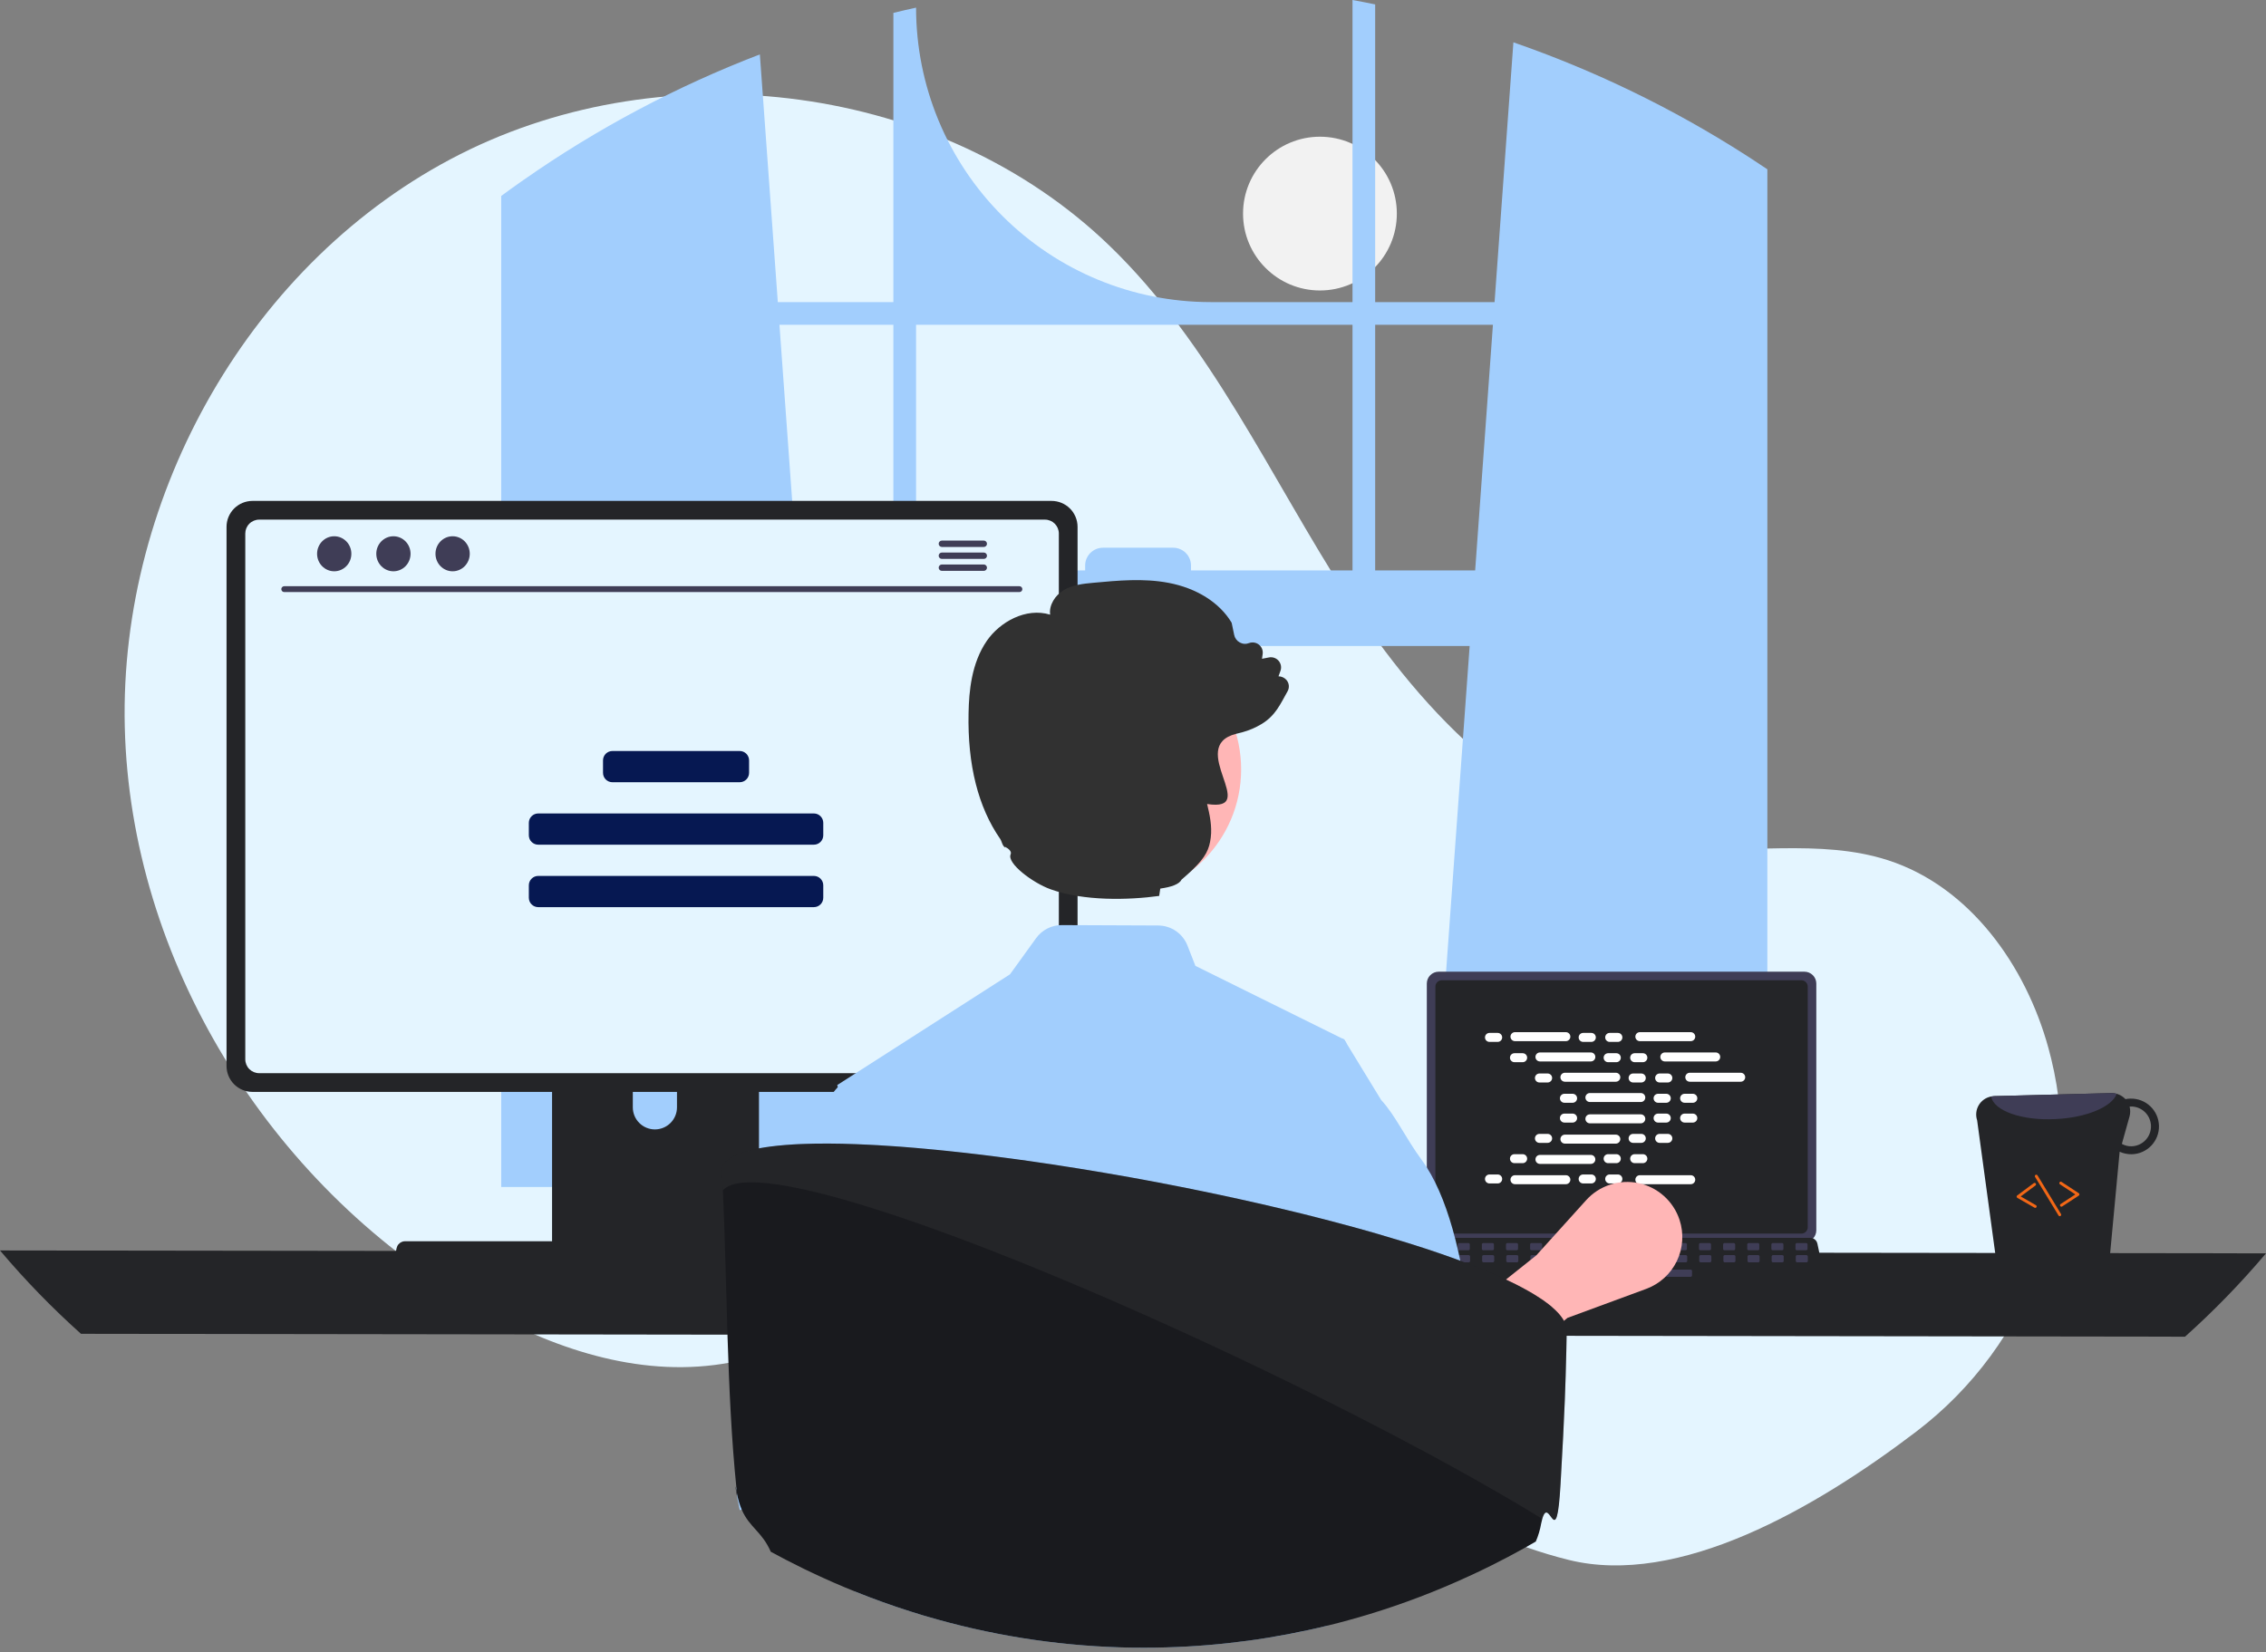 <svg xmlns="http://www.w3.org/2000/svg" width="314" height="229" fill="none" viewBox="0 0 314 229"><rect x="0" y="0" width="314" height="229" fill="#808080" stroke="none"/><g clip-path="url(#clip0_3975_5)"><path fill="#F2F2F2" d="M182.904 40.26C188.789 40.26 193.56 35.489 193.56 29.604C193.56 23.719 188.789 18.948 182.904 18.948C177.019 18.948 172.249 23.719 172.249 29.604C172.249 35.489 177.019 40.26 182.904 40.26Z"/><path fill="#E4F5FF" d="M265.563 198.401C281.402 186.337 288.967 166.065 284.231 146.728C284.113 146.247 283.989 145.768 283.858 145.289C280.718 133.811 272.951 122.901 261.63 119.233C252.124 116.154 241.748 118.522 231.831 117.297C212.364 114.893 197.271 99.142 186.651 82.65C176.032 66.158 167.87 47.697 153.759 34.073C130.499 11.615 92.556 6.779 63.717 21.398C34.878 36.017 16.508 68.449 17.291 100.772C18.075 133.095 37.263 163.998 65.13 180.394C75.367 186.417 87.208 190.684 98.991 189.191C109.215 187.896 118.505 182.402 128.682 180.771C144.681 178.207 160.578 185.441 174.417 193.87C188.255 202.3 201.622 212.291 217.347 216.199C232.616 219.994 251.533 209.087 265.563 198.401Z"/><path fill="#A2CEFD" d="M242.807 22.077C242.46 21.845 242.109 21.626 241.762 21.402C231.726 14.984 220.968 9.769 209.712 5.866L207.102 41.871H190.557V0.611C189.515 0.395 188.465 0.192 187.416 0V41.871H167.753C156.929 41.871 146.548 37.571 138.894 29.917C131.24 22.263 126.94 11.882 126.94 1.058C125.887 1.285 124.841 1.528 123.795 1.788V41.871H107.781L105.294 7.539C93.727 11.975 82.745 17.809 72.594 24.91C72.418 25.03 72.243 25.154 72.071 25.273C71.189 25.892 70.319 26.523 69.453 27.161V164.519H116.652L115.818 152.965L111.229 89.532H203.65L199.061 152.965L198.227 164.519H244.903V23.466C244.208 22.995 243.51 22.532 242.807 22.077ZM123.795 79.057H110.47L108.008 45.016H123.795V79.057ZM187.416 79.057H165.036V78.382C165.036 78.058 164.972 77.737 164.848 77.438C164.724 77.138 164.541 76.866 164.312 76.637C164.083 76.408 163.81 76.226 163.511 76.103C163.211 75.979 162.89 75.915 162.566 75.916H152.836C152.512 75.916 152.191 75.98 151.892 76.103C151.593 76.227 151.321 76.409 151.092 76.638C150.863 76.867 150.681 77.139 150.557 77.438C150.433 77.738 150.37 78.058 150.37 78.382V79.057H126.94V45.016H187.416V79.057ZM190.557 79.057V45.016H206.875L204.413 79.057H190.557Z"/><path fill="#242528" d="M0 173.314C3.467 177.422 7.217 181.283 11.222 184.868L302.778 185.267C306.783 181.682 310.533 177.821 314 173.714L0 173.314Z"/><path fill="#3F3D56" d="M197.714 136.32V170.523C197.714 170.959 197.887 171.377 198.195 171.685C198.504 171.993 198.922 172.166 199.357 172.167H250.042C250.478 172.166 250.895 171.993 251.204 171.685C251.512 171.377 251.685 170.959 251.686 170.523V136.32C251.685 135.885 251.511 135.468 251.203 135.16C250.895 134.852 250.477 134.679 250.042 134.678H199.357C198.922 134.679 198.504 134.852 198.196 135.16C197.888 135.468 197.715 135.885 197.714 136.32Z"/><path fill="#242528" d="M198.903 136.746V170.101C198.903 170.334 198.996 170.557 199.16 170.722C199.325 170.886 199.548 170.979 199.781 170.979H249.62C249.853 170.979 250.076 170.886 250.241 170.722C250.405 170.557 250.498 170.334 250.498 170.101V136.746C250.498 136.513 250.406 136.289 250.241 136.124C250.076 135.959 249.853 135.866 249.62 135.866H199.781C199.548 135.866 199.325 135.959 199.16 136.124C198.995 136.289 198.903 136.513 198.903 136.746Z"/><path fill="#242528" d="M196.654 177.193C196.746 177.31 196.864 177.403 196.999 177.468C197.133 177.532 197.28 177.565 197.429 177.564H251.7C251.848 177.564 251.995 177.531 252.129 177.467C252.263 177.403 252.381 177.31 252.474 177.195C252.568 177.079 252.635 176.945 252.669 176.801C252.704 176.656 252.707 176.506 252.676 176.361L251.834 172.359C251.799 172.196 251.724 172.044 251.615 171.917C251.506 171.791 251.368 171.693 251.212 171.634C251.099 171.589 250.979 171.567 250.858 171.567H198.268C198.147 171.567 198.027 171.589 197.914 171.634C197.758 171.693 197.619 171.791 197.511 171.917C197.402 172.044 197.327 172.196 197.292 172.359L196.45 176.361C196.42 176.506 196.422 176.656 196.458 176.8C196.493 176.944 196.56 177.078 196.654 177.193Z"/><path fill="#3F3D56" d="M248.995 173.29H250.277C250.385 173.29 250.472 173.203 250.472 173.096V172.482C250.472 172.375 250.385 172.288 250.277 172.288H248.995C248.888 172.288 248.801 172.375 248.801 172.482V173.096C248.801 173.203 248.888 173.29 248.995 173.29Z"/><path fill="#3F3D56" d="M245.653 173.29H246.935C247.042 173.29 247.129 173.203 247.129 173.096V172.482C247.129 172.375 247.042 172.288 246.935 172.288H245.653C245.545 172.288 245.458 172.375 245.458 172.482V173.096C245.458 173.203 245.545 173.29 245.653 173.29Z"/><path fill="#3F3D56" d="M242.309 173.29H243.591C243.699 173.29 243.786 173.203 243.786 173.096V172.482C243.786 172.375 243.699 172.288 243.591 172.288H242.309C242.202 172.288 242.115 172.375 242.115 172.482V173.096C242.115 173.203 242.202 173.29 242.309 173.29Z"/><path fill="#3F3D56" d="M238.966 173.29H240.248C240.356 173.29 240.443 173.203 240.443 173.096V172.482C240.443 172.375 240.356 172.288 240.248 172.288H238.966C238.859 172.288 238.772 172.375 238.772 172.482V173.096C238.772 173.203 238.859 173.29 238.966 173.29Z"/><path fill="#3F3D56" d="M235.623 173.29H236.905C237.013 173.29 237.1 173.203 237.1 173.096V172.482C237.1 172.375 237.013 172.288 236.905 172.288H235.623C235.516 172.288 235.429 172.375 235.429 172.482V173.096C235.429 173.203 235.516 173.29 235.623 173.29Z"/><path fill="#3F3D56" d="M232.28 173.29H233.562C233.67 173.29 233.757 173.203 233.757 173.096V172.482C233.757 172.375 233.67 172.288 233.562 172.288H232.28C232.173 172.288 232.086 172.375 232.086 172.482V173.096C232.086 173.203 232.173 173.29 232.28 173.29Z"/><path fill="#3F3D56" d="M228.937 173.29H230.219C230.327 173.29 230.414 173.203 230.414 173.096V172.482C230.414 172.375 230.327 172.288 230.219 172.288H228.937C228.83 172.288 228.743 172.375 228.743 172.482V173.096C228.743 173.203 228.83 173.29 228.937 173.29Z"/><path fill="#3F3D56" d="M225.594 173.29H226.876C226.984 173.29 227.071 173.203 227.071 173.096V172.482C227.071 172.375 226.984 172.288 226.876 172.288H225.594C225.486 172.288 225.399 172.375 225.399 172.482V173.096C225.399 173.203 225.486 173.29 225.594 173.29Z"/><path fill="#3F3D56" d="M222.251 173.29H223.533C223.641 173.29 223.728 173.203 223.728 173.096V172.482C223.728 172.375 223.641 172.288 223.533 172.288H222.251C222.144 172.288 222.056 172.375 222.056 172.482V173.096C222.056 173.203 222.144 173.29 222.251 173.29Z"/><path fill="#3F3D56" d="M218.908 173.29H220.19C220.298 173.29 220.385 173.203 220.385 173.096V172.482C220.385 172.375 220.298 172.288 220.19 172.288H218.908C218.801 172.288 218.713 172.375 218.713 172.482V173.096C218.713 173.203 218.801 173.29 218.908 173.29Z"/><path fill="#3F3D56" d="M215.565 173.29H216.847C216.955 173.29 217.042 173.203 217.042 173.096V172.482C217.042 172.375 216.955 172.288 216.847 172.288H215.565C215.457 172.288 215.37 172.375 215.37 172.482V173.096C215.37 173.203 215.457 173.29 215.565 173.29Z"/><path fill="#3F3D56" d="M212.222 173.29H213.504C213.611 173.29 213.699 173.203 213.699 173.096V172.482C213.699 172.375 213.611 172.288 213.504 172.288H212.222C212.114 172.288 212.027 172.375 212.027 172.482V173.096C212.027 173.203 212.114 173.29 212.222 173.29Z"/><path fill="#3F3D56" d="M208.879 173.29H210.161C210.268 173.29 210.356 173.203 210.356 173.096V172.482C210.356 172.375 210.268 172.288 210.161 172.288H208.879C208.771 172.288 208.684 172.375 208.684 172.482V173.096C208.684 173.203 208.771 173.29 208.879 173.29Z"/><path fill="#3F3D56" d="M205.536 173.29H206.818C206.925 173.29 207.013 173.203 207.013 173.096V172.482C207.013 172.375 206.925 172.288 206.818 172.288H205.536C205.428 172.288 205.341 172.375 205.341 172.482V173.096C205.341 173.203 205.428 173.29 205.536 173.29Z"/><path fill="#3F3D56" d="M202.193 173.29H203.475C203.582 173.29 203.669 173.203 203.669 173.096V172.482C203.669 172.375 203.582 172.288 203.475 172.288H202.193C202.085 172.288 201.998 172.375 201.998 172.482V173.096C201.998 173.203 202.085 173.29 202.193 173.29Z"/><path fill="#3F3D56" d="M198.85 173.29H200.132C200.239 173.29 200.326 173.203 200.326 173.096V172.482C200.326 172.375 200.239 172.288 200.132 172.288H198.85C198.742 172.288 198.655 172.375 198.655 172.482V173.096C198.655 173.203 198.742 173.29 198.85 173.29Z"/><path fill="#3F3D56" d="M249.035 174.962H250.317C250.424 174.962 250.512 174.875 250.512 174.767V174.154C250.512 174.046 250.424 173.959 250.317 173.959H249.035C248.927 173.959 248.84 174.046 248.84 174.154V174.767C248.84 174.875 248.927 174.962 249.035 174.962Z"/><path fill="#3F3D56" d="M245.692 174.962H246.974C247.081 174.962 247.169 174.875 247.169 174.767V174.154C247.169 174.046 247.081 173.959 246.974 173.959H245.692C245.584 173.959 245.497 174.046 245.497 174.154V174.767C245.497 174.875 245.584 174.962 245.692 174.962Z"/><path fill="#3F3D56" d="M242.349 174.962H243.631C243.738 174.962 243.825 174.875 243.825 174.767V174.154C243.825 174.046 243.738 173.959 243.631 173.959H242.349C242.241 173.959 242.154 174.046 242.154 174.154V174.767C242.154 174.875 242.241 174.962 242.349 174.962Z"/><path fill="#3F3D56" d="M239.006 174.962H240.288C240.395 174.962 240.482 174.875 240.482 174.767V174.154C240.482 174.046 240.395 173.959 240.288 173.959H239.006C238.898 173.959 238.811 174.046 238.811 174.154V174.767C238.811 174.875 238.898 174.962 239.006 174.962Z"/><path fill="#3F3D56" d="M235.663 174.962H236.945C237.052 174.962 237.14 174.875 237.14 174.767V174.154C237.14 174.046 237.052 173.959 236.945 173.959H235.663C235.555 173.959 235.468 174.046 235.468 174.154V174.767C235.468 174.875 235.555 174.962 235.663 174.962Z"/><path fill="#3F3D56" d="M232.32 174.962H233.602C233.709 174.962 233.797 174.875 233.797 174.767V174.154C233.797 174.046 233.709 173.959 233.602 173.959H232.32C232.212 173.959 232.125 174.046 232.125 174.154V174.767C232.125 174.875 232.212 174.962 232.32 174.962Z"/><path fill="#3F3D56" d="M228.977 174.962H230.259C230.366 174.962 230.453 174.875 230.453 174.767V174.154C230.453 174.046 230.366 173.959 230.259 173.959H228.977C228.869 173.959 228.782 174.046 228.782 174.154V174.767C228.782 174.875 228.869 174.962 228.977 174.962Z"/><path fill="#3F3D56" d="M225.634 174.962H226.916C227.023 174.962 227.11 174.875 227.11 174.767V174.154C227.11 174.046 227.023 173.959 226.916 173.959H225.634C225.526 173.959 225.439 174.046 225.439 174.154V174.767C225.439 174.875 225.526 174.962 225.634 174.962Z"/><path fill="#3F3D56" d="M222.291 174.962H223.573C223.68 174.962 223.767 174.875 223.767 174.767V174.154C223.767 174.046 223.68 173.959 223.573 173.959H222.291C222.183 173.959 222.096 174.046 222.096 174.154V174.767C222.096 174.875 222.183 174.962 222.291 174.962Z"/><path fill="#3F3D56" d="M218.948 174.962H220.229C220.337 174.962 220.424 174.875 220.424 174.767V174.154C220.424 174.046 220.337 173.959 220.229 173.959H218.948C218.84 173.959 218.753 174.046 218.753 174.154V174.767C218.753 174.875 218.84 174.962 218.948 174.962Z"/><path fill="#3F3D56" d="M215.604 174.962H216.886C216.994 174.962 217.081 174.875 217.081 174.767V174.154C217.081 174.046 216.994 173.959 216.886 173.959H215.604C215.497 173.959 215.41 174.046 215.41 174.154V174.767C215.41 174.875 215.497 174.962 215.604 174.962Z"/><path fill="#3F3D56" d="M212.262 174.962H213.543C213.651 174.962 213.738 174.875 213.738 174.767V174.154C213.738 174.046 213.651 173.959 213.543 173.959H212.262C212.154 173.959 212.067 174.046 212.067 174.154V174.767C212.067 174.875 212.154 174.962 212.262 174.962Z"/><path fill="#3F3D56" d="M208.919 174.962H210.2C210.308 174.962 210.395 174.875 210.395 174.767V174.154C210.395 174.046 210.308 173.959 210.2 173.959H208.919C208.811 173.959 208.724 174.046 208.724 174.154V174.767C208.724 174.875 208.811 174.962 208.919 174.962Z"/><path fill="#3F3D56" d="M205.576 174.962H206.857C206.965 174.962 207.052 174.875 207.052 174.767V174.154C207.052 174.046 206.965 173.959 206.857 173.959H205.576C205.468 173.959 205.381 174.046 205.381 174.154V174.767C205.381 174.875 205.468 174.962 205.576 174.962Z"/><path fill="#3F3D56" d="M202.232 174.962H203.514C203.622 174.962 203.709 174.875 203.709 174.767V174.154C203.709 174.046 203.622 173.959 203.514 173.959H202.232C202.125 173.959 202.037 174.046 202.037 174.154V174.767C202.037 174.875 202.125 174.962 202.232 174.962Z"/><path fill="#3F3D56" d="M198.89 174.962H200.171C200.279 174.962 200.366 174.875 200.366 174.767V174.154C200.366 174.046 200.279 173.959 200.171 173.959H198.89C198.782 173.959 198.695 174.046 198.695 174.154V174.767C198.695 174.875 198.782 174.962 198.89 174.962Z"/><path fill="#3F3D56" d="M221.288 176.968H234.27C234.378 176.968 234.465 176.881 234.465 176.773V176.16C234.465 176.052 234.378 175.965 234.27 175.965H221.288C221.18 175.965 221.093 176.052 221.093 176.16V176.773C221.093 176.881 221.18 176.968 221.288 176.968Z"/><path fill="#fff" d="M207.533 143.163H206.398C206.054 143.163 205.775 143.442 205.775 143.786C205.775 144.13 206.054 144.409 206.398 144.409H207.533C207.877 144.409 208.156 144.13 208.156 143.786C208.156 143.442 207.877 143.163 207.533 143.163Z"/><path fill="#fff" d="M220.512 143.163H219.377C219.033 143.163 218.754 143.442 218.754 143.786C218.754 144.13 219.033 144.409 219.377 144.409H220.512C220.856 144.409 221.135 144.13 221.135 143.786C221.135 143.442 220.856 143.163 220.512 143.163Z"/><path fill="#fff" d="M224.19 143.163H223.055C222.711 143.163 222.432 143.442 222.432 143.786C222.432 144.13 222.711 144.409 223.055 144.409H224.19C224.534 144.409 224.813 144.13 224.813 143.786C224.813 143.442 224.534 143.163 224.19 143.163Z"/><path fill="#fff" d="M216.982 143.059H209.929C209.585 143.059 209.306 143.338 209.306 143.682C209.306 144.026 209.585 144.305 209.929 144.305H216.982C217.326 144.305 217.605 144.026 217.605 143.682C217.605 143.338 217.326 143.059 216.982 143.059Z"/><path fill="#fff" d="M234.287 143.059H227.234C226.89 143.059 226.611 143.338 226.611 143.682C226.611 144.026 226.89 144.305 227.234 144.305H234.287C234.631 144.305 234.91 144.026 234.91 143.682C234.91 143.338 234.631 143.059 234.287 143.059Z"/><path fill="#fff" d="M210.994 145.975H209.859C209.515 145.975 209.236 146.254 209.236 146.598C209.236 146.942 209.515 147.221 209.859 147.221H210.994C211.338 147.221 211.617 146.942 211.617 146.598C211.617 146.254 211.338 145.975 210.994 145.975Z"/><path fill="#fff" d="M223.973 145.975H222.839C222.495 145.975 222.216 146.254 222.216 146.598C222.216 146.942 222.495 147.221 222.839 147.221H223.973C224.317 147.221 224.596 146.942 224.596 146.598C224.596 146.254 224.317 145.975 223.973 145.975Z"/><path fill="#fff" d="M227.651 145.975H226.516C226.172 145.975 225.893 146.254 225.893 146.598C225.893 146.942 226.172 147.221 226.516 147.221H227.651C227.995 147.221 228.274 146.942 228.274 146.598C228.274 146.254 227.995 145.975 227.651 145.975Z"/><path fill="#fff" d="M220.443 145.871H213.39C213.046 145.871 212.767 146.15 212.767 146.494C212.767 146.838 213.046 147.117 213.39 147.117H220.443C220.787 147.117 221.066 146.838 221.066 146.494C221.066 146.15 220.787 145.871 220.443 145.871Z"/><path fill="#fff" d="M237.748 145.871H230.695C230.351 145.871 230.072 146.15 230.072 146.494C230.072 146.838 230.351 147.117 230.695 147.117H237.748C238.093 147.117 238.371 146.838 238.371 146.494C238.371 146.15 238.093 145.871 237.748 145.871Z"/><path fill="#fff" d="M214.455 148.787H213.32C212.976 148.787 212.698 149.066 212.698 149.41C212.698 149.754 212.976 150.033 213.32 150.033H214.455C214.799 150.033 215.078 149.754 215.078 149.41C215.078 149.066 214.799 148.787 214.455 148.787Z"/><path fill="#fff" d="M227.435 148.787H226.3C225.956 148.787 225.677 149.066 225.677 149.41C225.677 149.754 225.956 150.033 226.3 150.033H227.435C227.779 150.033 228.058 149.754 228.058 149.41C228.058 149.066 227.779 148.787 227.435 148.787Z"/><path fill="#fff" d="M231.112 148.787H229.977C229.633 148.787 229.354 149.066 229.354 149.41C229.354 149.754 229.633 150.033 229.977 150.033H231.112C231.456 150.033 231.735 149.754 231.735 149.41C231.735 149.066 231.456 148.787 231.112 148.787Z"/><path fill="#fff" d="M223.904 148.683H216.851C216.507 148.683 216.228 148.962 216.228 149.306C216.228 149.65 216.507 149.929 216.851 149.929H223.904C224.248 149.929 224.527 149.65 224.527 149.306C224.527 148.962 224.248 148.683 223.904 148.683Z"/><path fill="#fff" d="M241.209 148.683H234.156C233.812 148.683 233.533 148.962 233.533 149.306C233.533 149.65 233.812 149.929 234.156 149.929H241.209C241.554 149.929 241.832 149.65 241.832 149.306C241.832 148.962 241.554 148.683 241.209 148.683Z"/><path fill="#fff" d="M217.917 151.599H216.782C216.438 151.599 216.159 151.878 216.159 152.222C216.159 152.566 216.438 152.845 216.782 152.845H217.917C218.261 152.845 218.539 152.566 218.539 152.222C218.539 151.878 218.261 151.599 217.917 151.599Z"/><path fill="#fff" d="M230.896 151.599H229.761C229.417 151.599 229.138 151.878 229.138 152.222C229.138 152.566 229.417 152.845 229.761 152.845H230.896C231.24 152.845 231.519 152.566 231.519 152.222C231.519 151.878 231.24 151.599 230.896 151.599Z"/><path fill="#fff" d="M234.573 151.599H233.438C233.094 151.599 232.815 151.878 232.815 152.222C232.815 152.566 233.094 152.845 233.438 152.845H234.573C234.917 152.845 235.196 152.566 235.196 152.222C235.196 151.878 234.917 151.599 234.573 151.599Z"/><path fill="#fff" d="M227.365 151.495H220.312C219.968 151.495 219.689 151.774 219.689 152.118C219.689 152.463 219.968 152.741 220.312 152.741H227.365C227.709 152.741 227.988 152.463 227.988 152.118C227.988 151.774 227.709 151.495 227.365 151.495Z"/><path fill="#fff" d="M220.512 162.782H219.377C219.033 162.782 218.754 163.061 218.754 163.405C218.754 163.749 219.033 164.028 219.377 164.028H220.512C220.856 164.028 221.135 163.749 221.135 163.405C221.135 163.061 220.856 162.782 220.512 162.782Z"/><path fill="#fff" d="M224.19 162.782H223.055C222.711 162.782 222.432 163.061 222.432 163.405C222.432 163.749 222.711 164.028 223.055 164.028H224.19C224.534 164.028 224.813 163.749 224.813 163.405C224.813 163.061 224.534 162.782 224.19 162.782Z"/><path fill="#fff" d="M234.287 162.885H227.234C226.89 162.885 226.611 163.164 226.611 163.508C226.611 163.853 226.89 164.131 227.234 164.131H234.287C234.631 164.131 234.91 163.853 234.91 163.508C234.91 163.164 234.631 162.885 234.287 162.885Z"/><path fill="#fff" d="M207.533 162.782H206.398C206.054 162.782 205.775 163.061 205.775 163.405C205.775 163.749 206.054 164.028 206.398 164.028H207.533C207.877 164.028 208.156 163.749 208.156 163.405C208.156 163.061 207.877 162.782 207.533 162.782Z"/><path fill="#fff" d="M216.982 162.885H209.929C209.585 162.885 209.306 163.164 209.306 163.508C209.306 163.853 209.585 164.131 209.929 164.131H216.982C217.326 164.131 217.605 163.853 217.605 163.508C217.605 163.164 217.326 162.885 216.982 162.885Z"/><path fill="#fff" d="M210.994 159.969H209.859C209.515 159.969 209.236 160.248 209.236 160.592C209.236 160.937 209.515 161.215 209.859 161.215H210.994C211.338 161.215 211.617 160.937 211.617 160.592C211.617 160.248 211.338 159.969 210.994 159.969Z"/><path fill="#fff" d="M223.973 159.969H222.839C222.495 159.969 222.216 160.248 222.216 160.592C222.216 160.937 222.495 161.215 222.839 161.215H223.973C224.317 161.215 224.596 160.937 224.596 160.592C224.596 160.248 224.317 159.969 223.973 159.969Z"/><path fill="#fff" d="M227.651 159.969H226.516C226.172 159.969 225.893 160.248 225.893 160.592C225.893 160.937 226.172 161.215 226.516 161.215H227.651C227.995 161.215 228.274 160.937 228.274 160.592C228.274 160.248 227.995 159.969 227.651 159.969Z"/><path fill="#fff" d="M220.443 160.073H213.39C213.046 160.073 212.767 160.352 212.767 160.696C212.767 161.04 213.046 161.319 213.39 161.319H220.443C220.787 161.319 221.066 161.04 221.066 160.696C221.066 160.352 220.787 160.073 220.443 160.073Z"/><path fill="#fff" d="M214.455 157.157H213.32C212.976 157.157 212.698 157.436 212.698 157.78C212.698 158.124 212.976 158.403 213.32 158.403H214.455C214.799 158.403 215.078 158.124 215.078 157.78C215.078 157.436 214.799 157.157 214.455 157.157Z"/><path fill="#fff" d="M227.435 157.157H226.3C225.956 157.157 225.677 157.436 225.677 157.78C225.677 158.124 225.956 158.403 226.3 158.403H227.435C227.779 158.403 228.058 158.124 228.058 157.78C228.058 157.436 227.779 157.157 227.435 157.157Z"/><path fill="#fff" d="M231.112 157.157H229.977C229.633 157.157 229.354 157.436 229.354 157.78C229.354 158.124 229.633 158.403 229.977 158.403H231.112C231.456 158.403 231.735 158.124 231.735 157.78C231.735 157.436 231.456 157.157 231.112 157.157Z"/><path fill="#fff" d="M223.904 157.261H216.851C216.507 157.261 216.228 157.54 216.228 157.884C216.228 158.228 216.507 158.507 216.851 158.507H223.904C224.248 158.507 224.527 158.228 224.527 157.884C224.527 157.54 224.248 157.261 223.904 157.261Z"/><path fill="#fff" d="M217.917 154.345H216.782C216.438 154.345 216.159 154.624 216.159 154.968C216.159 155.312 216.438 155.591 216.782 155.591H217.917C218.261 155.591 218.539 155.312 218.539 154.968C218.539 154.624 218.261 154.345 217.917 154.345Z"/><path fill="#fff" d="M230.896 154.345H229.761C229.417 154.345 229.138 154.624 229.138 154.968C229.138 155.312 229.417 155.591 229.761 155.591H230.896C231.24 155.591 231.519 155.312 231.519 154.968C231.519 154.624 231.24 154.345 230.896 154.345Z"/><path fill="#fff" d="M234.573 154.345H233.438C233.094 154.345 232.815 154.624 232.815 154.968C232.815 155.312 233.094 155.591 233.438 155.591H234.573C234.917 155.591 235.196 155.312 235.196 154.968C235.196 154.624 234.917 154.345 234.573 154.345Z"/><path fill="#fff" d="M227.365 154.449H220.312C219.968 154.449 219.689 154.728 219.689 155.072C219.689 155.416 219.968 155.695 220.312 155.695H227.365C227.709 155.695 227.988 155.416 227.988 155.072C227.988 154.728 227.709 154.449 227.365 154.449Z"/><path fill="#FFB6B6" d="M201.5 195.739L196.172 187.318L212.894 173.987L219.797 166.341C220.693 165.347 221.835 164.607 223.108 164.193C224.38 163.779 225.739 163.706 227.049 163.982C228.358 164.258 229.573 164.872 230.57 165.764C231.568 166.657 232.314 167.795 232.734 169.066C233.356 170.949 233.222 173 232.361 174.786C231.499 176.572 229.977 177.954 228.116 178.64L217.202 182.661L201.5 195.739Z"/><path fill="#242528" d="M76.499 134.68V175.609H105.172V134.68C105.173 134.386 105.079 134.099 104.904 133.862C104.73 133.625 104.484 133.45 104.202 133.363C104.07 133.319 103.931 133.298 103.791 133.299H77.883C77.702 133.299 77.522 133.334 77.354 133.404C77.186 133.473 77.033 133.574 76.905 133.703C76.776 133.831 76.674 133.983 76.604 134.151C76.535 134.319 76.499 134.498 76.499 134.68ZM87.689 148.743C87.696 147.937 88.022 147.165 88.595 146.597C89.168 146.029 89.943 145.711 90.749 145.711C91.556 145.711 92.331 146.029 92.904 146.597C93.477 147.165 93.803 147.937 93.81 148.743V153.492C93.806 154.302 93.482 155.076 92.908 155.647C92.335 156.217 91.559 156.538 90.749 156.538C89.94 156.538 89.164 156.217 88.591 155.647C88.017 155.076 87.693 154.302 87.689 153.492V148.743Z"/><path fill="#3F3D56" d="M76.411 174.3V178.247C76.412 178.451 76.493 178.647 76.637 178.792C76.781 178.937 76.977 179.02 77.181 179.021H104.49C104.694 179.02 104.89 178.938 105.035 178.793C105.179 178.648 105.26 178.452 105.26 178.247V174.3H76.411Z"/><path fill="#242528" d="M31.391 73.015V147.746C31.392 148.698 31.77 149.611 32.444 150.285C33.117 150.958 34.03 151.337 34.983 151.337H145.726C146.678 151.337 147.591 150.958 148.265 150.285C148.938 149.611 149.317 148.698 149.318 147.746V73.015C149.315 72.064 148.936 71.152 148.263 70.479C147.59 69.807 146.678 69.429 145.726 69.427H34.983C34.031 69.429 33.119 69.807 32.446 70.479C31.773 71.152 31.393 72.064 31.391 73.015Z"/><path fill="#E4F5FF" d="M33.989 73.945V146.824C33.99 147.333 34.192 147.82 34.552 148.18C34.912 148.54 35.4 148.743 35.909 148.743H144.804C145.313 148.743 145.801 148.54 146.16 148.18C146.52 147.82 146.723 147.333 146.724 146.824V73.945C146.724 73.436 146.521 72.947 146.162 72.586C145.802 72.226 145.314 72.022 144.804 72.021H35.909C35.399 72.022 34.911 72.226 34.551 72.586C34.191 72.947 33.989 73.436 33.989 73.945Z"/><path fill="#242528" d="M54.199 178.754C54.309 178.893 54.45 179.005 54.611 179.082C54.771 179.158 54.947 179.198 55.124 179.197H119.91C120.087 179.197 120.262 179.157 120.422 179.081C120.582 179.004 120.723 178.893 120.834 178.756C120.946 178.618 121.026 178.457 121.067 178.285C121.109 178.113 121.112 177.934 121.075 177.76L120.07 172.983C120.028 172.788 119.938 172.607 119.809 172.456C119.679 172.305 119.514 172.188 119.327 172.117C119.193 172.064 119.049 172.037 118.904 172.037H56.126C55.981 172.037 55.838 172.064 55.703 172.117C55.517 172.188 55.351 172.305 55.222 172.456C55.092 172.607 55.002 172.788 54.961 172.983L53.955 177.76C53.919 177.934 53.922 178.113 53.965 178.284C54.007 178.456 54.087 178.617 54.199 178.754Z"/><path fill="#3F3D56" d="M141.27 82.061H39.377C39.271 82.058 39.171 82.015 39.096 81.939C39.022 81.863 38.981 81.761 38.981 81.656C38.981 81.55 39.022 81.448 39.096 81.372C39.171 81.296 39.271 81.253 39.377 81.25H141.27C141.376 81.253 141.477 81.296 141.551 81.372C141.625 81.448 141.667 81.55 141.667 81.656C141.667 81.761 141.625 81.863 141.551 81.939C141.477 82.015 141.376 82.058 141.27 82.061Z"/><path fill="#3F3D56" d="M46.313 79.181C47.625 79.181 48.688 78.095 48.688 76.754C48.688 75.413 47.625 74.326 46.313 74.326C45.002 74.326 43.938 75.413 43.938 76.754C43.938 78.095 45.002 79.181 46.313 79.181Z"/><path fill="#3F3D56" d="M54.517 79.181C55.828 79.181 56.891 78.095 56.891 76.754C56.891 75.413 55.828 74.326 54.517 74.326C53.205 74.326 52.142 75.413 52.142 76.754C52.142 78.095 53.205 79.181 54.517 79.181Z"/><path fill="#3F3D56" d="M62.72 79.181C64.031 79.181 65.094 78.095 65.094 76.754C65.094 75.413 64.031 74.326 62.72 74.326C61.408 74.326 60.345 75.413 60.345 76.754C60.345 78.095 61.408 79.181 62.72 79.181Z"/><path fill="#3F3D56" d="M136.331 74.927H130.504C130.389 74.929 130.279 74.977 130.199 75.059C130.118 75.142 130.073 75.252 130.073 75.368C130.073 75.483 130.118 75.594 130.199 75.676C130.279 75.758 130.389 75.806 130.504 75.809H136.331C136.446 75.807 136.557 75.76 136.638 75.677C136.72 75.595 136.765 75.484 136.765 75.368C136.765 75.252 136.72 75.141 136.638 75.058C136.557 74.975 136.446 74.928 136.331 74.927Z"/><path fill="#3F3D56" d="M136.331 76.583H130.504C130.389 76.585 130.279 76.633 130.199 76.715C130.118 76.798 130.073 76.909 130.073 77.024C130.073 77.139 130.118 77.25 130.199 77.332C130.279 77.415 130.389 77.462 130.504 77.465H136.331C136.447 77.463 136.557 77.416 136.639 77.334C136.721 77.251 136.766 77.14 136.766 77.024C136.766 76.908 136.721 76.796 136.639 76.714C136.557 76.631 136.447 76.584 136.331 76.583Z"/><path fill="#3F3D56" d="M136.331 78.239H130.504C130.389 78.242 130.279 78.289 130.199 78.372C130.118 78.454 130.073 78.565 130.073 78.68C130.073 78.795 130.118 78.906 130.199 78.988C130.279 79.071 130.389 79.118 130.504 79.121H136.331C136.446 79.119 136.557 79.072 136.638 78.99C136.72 78.907 136.765 78.796 136.765 78.68C136.765 78.564 136.72 78.453 136.638 78.37C136.557 78.288 136.446 78.241 136.331 78.239Z"/><path fill="#242528" d="M276.797 176.032C276.972 176.544 277.306 176.987 277.749 177.298C278.193 177.608 278.723 177.77 279.264 177.761L289.836 177.489C290.381 177.478 290.909 177.291 291.339 176.956C291.769 176.621 292.079 176.156 292.223 175.63L293.719 159.632C294.25 159.873 294.828 159.992 295.41 159.98C295.917 159.967 296.415 159.855 296.878 159.649C297.341 159.444 297.759 159.149 298.108 158.783C298.456 158.416 298.73 157.984 298.912 157.511C299.094 157.039 299.181 156.535 299.168 156.029C299.155 155.523 299.043 155.024 298.838 154.561C298.632 154.098 298.338 153.681 297.971 153.332C297.604 152.983 297.172 152.709 296.699 152.527C296.227 152.346 295.723 152.258 295.217 152.271C294.984 152.27 294.752 152.295 294.524 152.343C294.276 152.075 293.975 151.862 293.64 151.718C293.305 151.573 292.944 151.5 292.579 151.504L276.316 151.924C276.182 151.929 276.047 151.946 275.915 151.974C275.559 152.04 275.22 152.182 274.923 152.39C274.626 152.599 274.377 152.868 274.193 153.18C274.009 153.493 273.893 153.841 273.855 154.202C273.817 154.563 273.856 154.928 273.971 155.272L276.797 176.032ZM294.026 158.546L295.091 154.734C295.212 154.294 295.214 153.829 295.099 153.387C295.15 153.387 295.196 153.363 295.248 153.362C295.978 153.347 296.684 153.622 297.211 154.127C297.739 154.632 298.045 155.325 298.062 156.055C298.079 156.785 297.806 157.492 297.302 158.021C296.799 158.55 296.107 158.857 295.377 158.876C294.905 158.891 294.438 158.777 294.026 158.546Z"/><path fill="#3F3D56" d="M275.915 151.974C276.262 153.955 280.157 155.347 284.841 155.105C289.148 154.907 292.67 153.395 293.315 151.602C293.076 151.532 292.828 151.498 292.579 151.504L276.316 151.924C276.182 151.929 276.047 151.946 275.915 151.974Z"/><path fill="#F26716" d="M285.699 167.241C285.721 167.236 285.741 167.227 285.759 167.215L288.055 165.712C288.083 165.694 288.106 165.669 288.122 165.64C288.137 165.611 288.146 165.578 288.146 165.545C288.146 165.512 288.138 165.48 288.122 165.45C288.106 165.421 288.083 165.397 288.055 165.378L285.669 163.815C285.647 163.801 285.623 163.791 285.597 163.786C285.571 163.781 285.545 163.781 285.519 163.786C285.493 163.792 285.469 163.802 285.447 163.817C285.425 163.831 285.407 163.85 285.392 163.872C285.378 163.894 285.368 163.919 285.363 163.945C285.358 163.97 285.358 163.997 285.364 164.023C285.369 164.048 285.38 164.073 285.395 164.094C285.409 164.116 285.428 164.135 285.45 164.149L287.582 165.545L285.541 166.881C285.501 166.907 285.472 166.946 285.459 166.991C285.445 167.036 285.449 167.085 285.468 167.128C285.486 167.171 285.52 167.207 285.563 167.227C285.605 167.248 285.653 167.253 285.699 167.241Z"/><path fill="#F26716" d="M282.073 167.409C282.112 167.399 282.146 167.378 282.173 167.348C282.199 167.319 282.216 167.282 282.222 167.242C282.227 167.203 282.221 167.163 282.203 167.127C282.186 167.092 282.158 167.062 282.123 167.042L280.007 165.829L282.053 164.31C282.074 164.294 282.091 164.274 282.105 164.252C282.118 164.229 282.127 164.204 282.131 164.179C282.135 164.153 282.133 164.126 282.127 164.101C282.121 164.075 282.109 164.052 282.094 164.031C282.078 164.01 282.058 163.992 282.036 163.978C282.013 163.965 281.989 163.956 281.963 163.952C281.937 163.948 281.91 163.95 281.885 163.956C281.86 163.962 281.836 163.974 281.815 163.989L279.524 165.691C279.498 165.71 279.477 165.736 279.463 165.766C279.449 165.796 279.442 165.829 279.444 165.862C279.446 165.895 279.456 165.928 279.474 165.956C279.491 165.984 279.515 166.007 279.544 166.024L281.925 167.388C281.97 167.414 282.023 167.421 282.073 167.409Z"/><path fill="#F26716" d="M285.471 168.559C285.49 168.554 285.509 168.546 285.526 168.535C285.548 168.522 285.568 168.504 285.583 168.483C285.599 168.462 285.61 168.438 285.616 168.412C285.622 168.387 285.623 168.36 285.619 168.334C285.615 168.308 285.606 168.284 285.593 168.261L282.338 162.91C282.31 162.865 282.266 162.833 282.215 162.82C282.163 162.808 282.109 162.816 282.064 162.844C282.019 162.872 281.986 162.916 281.974 162.967C281.961 163.019 281.97 163.073 281.997 163.118L285.252 168.469C285.274 168.505 285.307 168.534 285.347 168.55C285.386 168.566 285.43 168.569 285.471 168.559Z"/><path fill="#061852" d="M102.498 104.089H84.863C84.143 104.089 83.56 104.673 83.56 105.392V107.115C83.56 107.835 84.143 108.418 84.863 108.418H102.498C103.218 108.418 103.801 107.835 103.801 107.115V105.392C103.801 104.673 103.218 104.089 102.498 104.089Z"/><path fill="#061852" d="M112.778 112.746H74.583C73.864 112.746 73.281 113.329 73.281 114.049V115.772C73.281 116.491 73.864 117.074 74.583 117.074H112.778C113.497 117.074 114.08 116.491 114.08 115.772V114.049C114.08 113.329 113.497 112.746 112.778 112.746Z"/><path fill="#061852" d="M112.778 121.403H74.583C73.864 121.403 73.281 121.986 73.281 122.705V124.428C73.281 125.148 73.864 125.731 74.583 125.731H112.778C113.497 125.731 114.08 125.148 114.08 124.428V122.705C114.08 121.986 113.497 121.403 112.778 121.403Z"/><path fill="#A2CEFD" d="M116.015 150.39L116.102 150.663L116.106 150.672L118.71 158.589L121.706 167.712L127.342 184.857L127.397 187.52V187.529L127.815 208.953L126.655 211.858L127.961 216.62C127.961 216.62 127.36 209.421 124.137 213.555C122.312 215.904 120.176 218.308 118.424 220.562C120.978 221.595 123.573 222.53 126.208 223.366C126.778 223.548 127.351 223.721 127.925 223.894C128.048 223.93 128.171 223.967 128.294 224.003C137.031 226.587 146.064 228.039 155.172 228.324C155.645 228.337 156.109 228.346 156.56 228.355C156.719 228.36 156.874 228.365 157.029 228.365C157.539 228.369 158.044 228.374 158.554 228.374C159.583 228.374 160.607 228.358 161.627 228.328C169.175 228.115 176.679 227.101 184.012 225.301C183.962 222.273 183.825 218.736 183.629 214.957C183.538 213.104 181.494 211.097 181.371 209.157C181.285 207.701 183.119 206.33 183.024 204.851C182.405 195.741 181.631 199.238 181.057 192.787C180.998 192.154 180.943 191.549 180.893 190.971C180.524 186.828 180.27 184.238 180.27 184.238L182.719 168.8L186.566 144.562L186.27 144.075L185.937 143.911L165.647 133.869L164.545 131.046C164.224 130.233 163.667 129.534 162.946 129.04C162.225 128.546 161.372 128.279 160.498 128.274L147.132 128.219C146.438 128.216 145.754 128.378 145.135 128.692C144.517 129.007 143.983 129.464 143.576 130.026L139.957 135.039L116.015 150.39Z"/><path fill="#A2CEFD" d="M130.424 181.042L127.397 187.52L125.33 191.945L121.774 210.56L119.994 212.45L118.469 205.761L102.507 209.305C101.984 206.396 102.367 209.404 102.044 206.213C102.135 206.122 102.23 206.03 102.326 205.939C102.581 205.703 102.795 205.48 102.79 205.266C102.608 194.258 103.155 175.524 107.716 164.175C108.431 162.322 109.373 160.564 110.52 158.944C110.612 158.821 110.698 158.698 110.785 158.575C112.888 155.63 114.217 152.73 116.102 150.667V150.663C116.114 150.653 116.124 150.643 116.134 150.631C116.141 150.628 116.147 150.623 116.152 150.617L129.099 143.752L129.655 159.358L130.051 170.575L130.424 181.042Z"/><path fill="#A2CEFD" d="M177.11 182.882L180.891 190.973L182.211 193.791L185.766 212.404L187.54 214.289L189.069 207.602L189.787 207.455L202.74 204.772L206.516 216.763C207.367 215.345 207.702 213.677 207.465 212.04C207.228 210.404 206.433 208.9 205.214 207.782C204.956 207.548 204.742 207.321 204.748 207.106C204.963 194.159 204.171 170.518 197.019 160.787C194.747 157.699 193.384 154.624 191.402 152.475C191.395 152.469 191.395 152.463 191.389 152.463L186.564 144.562L186.269 144.077L185.938 143.911L177.11 182.882Z"/><path fill="#FFB6B6" d="M154.201 124.415C164.022 124.415 171.983 116.454 171.983 106.633C171.983 96.812 164.022 88.851 154.201 88.851C144.38 88.851 136.419 96.812 136.419 106.633C136.419 116.454 144.38 124.415 154.201 124.415Z"/><path fill="#313131" d="M178.236 94.212C178.098 94.065 177.932 93.947 177.747 93.865C177.563 93.784 177.364 93.74 177.162 93.737L177.429 92.995C177.517 92.761 177.54 92.509 177.498 92.263C177.455 92.017 177.348 91.787 177.187 91.596C177.026 91.405 176.818 91.26 176.583 91.177C176.348 91.093 176.094 91.073 175.849 91.12L174.875 91.307L174.967 90.657C175.002 90.414 174.974 90.167 174.885 89.939C174.795 89.711 174.648 89.51 174.458 89.357C174.267 89.203 174.04 89.101 173.798 89.062C173.557 89.022 173.309 89.047 173.08 89.132C172.871 89.214 172.646 89.249 172.423 89.233C172.199 89.217 171.982 89.151 171.787 89.04C171.591 88.933 171.421 88.784 171.288 88.604C171.156 88.424 171.065 88.218 171.02 87.999L170.681 86.362L170.645 86.275C168.993 83.521 165.816 81.518 161.929 80.784C158.469 80.125 154.922 80.46 151.502 80.775C150.145 80.903 148.612 81.047 147.335 81.829C146.25 82.499 145.332 83.84 145.519 85.193C142.147 84.16 138.532 86.223 136.74 88.825C134.617 91.922 134.27 95.801 134.214 98.834C134.062 106.009 135.543 111.879 138.604 116.285C138.827 116.604 138.883 117.271 139.326 117.494L139.234 117.347C139.729 117.594 140.232 117.993 140.044 118.42C139.505 119.649 143.085 122.367 145.607 123.265C150.209 124.905 156.326 124.765 160.628 124.175L160.78 123.157C162.333 122.946 163.426 122.543 163.733 121.912C164.276 121.449 164.739 121.034 165.142 120.651L165.146 120.647C165.154 120.639 165.17 120.627 165.178 120.619C167.121 118.755 167.572 117.694 167.776 116.078C167.971 114.493 167.624 112.885 167.269 111.436C174.748 112.594 164.324 103.471 171.292 101.707C171.372 101.682 171.453 101.662 171.535 101.647C171.739 101.599 171.942 101.551 172.138 101.495C173.08 101.24 173.983 100.854 174.82 100.35C176.767 99.165 177.41 97.593 178.415 95.821C178.56 95.568 178.621 95.276 178.589 94.987C178.557 94.698 178.433 94.426 178.236 94.212Z"/><path fill="#191A1E" d="M217.094 184.148C217.09 184.846 217.082 185.824 217.05 187.033C217.046 187.201 217.042 187.372 217.038 187.548C216.986 189.771 216.934 191.634 216.85 193.706C216.846 193.849 216.842 193.989 216.834 194.133C216.723 197.022 216.547 200.386 216.244 205.714C215.681 215.555 214.699 207.067 213.714 210.519C213.666 210.69 213.614 210.894 213.566 211.133C213.417 212.002 213.165 212.85 212.816 213.659C212.293 213.971 211.754 214.27 211.223 214.569C209.711 215.411 208.174 216.221 206.626 216.992C205.756 217.423 204.882 217.846 204.004 218.253C203.864 218.317 203.729 218.38 203.593 218.44C199.097 220.52 194.464 222.288 189.725 223.732C188.799 224.011 187.877 224.283 186.944 224.534C185.97 224.806 184.996 225.061 184.01 225.3C176.678 227.101 169.174 228.116 161.626 228.329C160.609 228.361 159.583 228.373 158.553 228.373C158.043 228.373 157.54 228.369 157.029 228.365C156.873 228.365 156.718 228.361 156.562 228.357C156.111 228.345 155.644 228.337 155.173 228.325C146.066 228.041 137.033 226.589 128.296 224.003L127.924 223.896C127.35 223.72 126.779 223.548 126.208 223.365C123.575 222.531 120.979 221.597 118.423 220.563C116.471 219.777 114.542 218.934 112.636 218.033C112.619 218.029 112.602 218.02 112.588 218.009C112.189 217.826 111.786 217.634 111.387 217.439C111.335 217.411 111.279 217.383 111.223 217.355C109.735 216.628 108.262 215.868 106.805 215.072C105.58 212.259 103.856 211.72 102.787 209.246C102.475 208.511 102.25 207.742 102.116 206.955C102.116 206.947 102.112 206.939 102.112 206.927C102.224 208.412 101.637 204.293 102.108 206.911C102.104 206.863 102.1 206.811 102.096 206.751C102.084 206.608 102.068 206.432 102.045 206.213C100.676 192.848 100.763 177.563 100.169 164.968C100.129 164.154 100.088 163.375 100.045 162.63C100.033 162.382 100.017 162.139 100.001 161.899C100.029 161.828 100.061 161.752 100.097 161.68C100.105 161.659 100.114 161.639 100.125 161.62C100.137 161.595 100.15 161.571 100.165 161.548C100.173 161.536 100.185 161.52 100.193 161.508C100.199 161.495 100.205 161.481 100.213 161.468C100.249 161.413 100.289 161.353 100.332 161.297C100.352 161.273 100.368 161.253 100.388 161.233C100.402 161.213 100.418 161.194 100.436 161.177C100.448 161.158 100.463 161.14 100.48 161.125C100.496 161.109 100.512 161.089 100.532 161.069C100.541 161.057 100.551 161.046 100.564 161.037C100.595 161.001 100.63 160.968 100.668 160.938C100.81 160.807 100.962 160.687 101.123 160.578C101.178 160.543 101.238 160.507 101.294 160.467C101.696 160.226 102.12 160.023 102.559 159.86C102.711 159.804 102.863 159.752 103.026 159.697C103.086 159.681 103.142 159.661 103.202 159.641C103.29 159.613 103.377 159.585 103.469 159.565C103.924 159.429 104.415 159.313 104.946 159.206C105.01 159.194 105.077 159.182 105.145 159.166C105.241 159.146 105.341 159.13 105.441 159.114C105.576 159.09 105.716 159.066 105.856 159.042C107.041 158.854 108.386 158.715 109.87 158.623C110.01 158.615 110.15 158.607 110.289 158.599C110.453 158.591 110.617 158.583 110.784 158.575C110.924 158.567 111.068 158.563 111.211 158.559C111.351 158.551 111.495 158.547 111.642 158.543C112.045 158.531 112.46 158.519 112.883 158.511C114.089 158.487 115.358 158.495 116.691 158.523C117.309 158.539 117.94 158.555 118.586 158.583C118.63 158.583 118.67 158.587 118.71 158.587C119.273 158.607 119.839 158.631 120.422 158.663C120.829 158.683 121.24 158.703 121.651 158.727C122.038 158.751 122.429 158.775 122.824 158.803C123.132 158.819 123.439 158.842 123.75 158.862C124.014 158.882 124.277 158.902 124.54 158.918L124.899 158.942C125.095 158.958 125.291 158.97 125.49 158.99C125.929 159.026 126.368 159.062 126.815 159.098C127.258 159.138 127.709 159.178 128.16 159.218C128.611 159.258 129.066 159.301 129.521 159.345C129.569 159.349 129.613 159.353 129.656 159.357C130.071 159.401 130.487 159.441 130.906 159.485C131.001 159.493 131.101 159.501 131.197 159.513C131.596 159.553 132.004 159.6 132.407 159.643C132.531 159.656 132.654 159.669 132.778 159.683C133.094 159.717 133.405 159.747 133.723 159.784C134.142 159.832 134.569 159.876 134.984 159.932C135.307 159.968 135.631 160.004 135.954 160.044C136.461 160.104 136.975 160.167 137.49 160.235C137.686 160.259 137.881 160.283 138.077 160.311C139.545 160.495 141.03 160.698 142.539 160.91C144.825 161.233 147.148 161.584 149.486 161.963C151.829 162.342 154.185 162.743 156.554 163.164C157.153 163.272 157.751 163.38 158.354 163.492C158.625 163.544 158.897 163.595 159.168 163.647C159.631 163.731 160.094 163.819 160.557 163.907C161.02 163.995 161.483 164.082 161.946 164.174C162.496 164.282 163.051 164.39 163.602 164.497C167.229 165.216 170.837 165.982 174.357 166.784C174.935 166.916 175.514 167.051 176.089 167.183C177.238 167.451 178.377 167.722 179.505 167.997C179.816 168.069 180.123 168.145 180.431 168.221C181.197 168.412 181.963 168.604 182.717 168.799L182.849 168.835C183.404 168.971 183.947 169.111 184.489 169.254C185.77 169.59 187.03 169.929 188.269 170.272C189.091 170.499 189.903 170.73 190.707 170.962C191.908 171.31 193.085 171.661 194.231 172.016C194.514 172.104 194.797 172.191 195.077 172.275C195.915 172.535 196.741 172.798 197.543 173.061C198.182 173.269 198.804 173.481 199.419 173.692C200.033 173.904 200.636 174.115 201.226 174.327C201.606 174.462 201.981 174.606 202.356 174.742C202.895 174.941 203.425 175.141 203.944 175.34C204.104 175.4 204.259 175.464 204.415 175.524C204.515 175.568 204.611 175.604 204.706 175.643C204.894 175.719 205.086 175.791 205.269 175.867C205.457 175.939 205.64 176.015 205.824 176.094C206.003 176.166 206.187 176.242 206.363 176.318C206.542 176.39 206.718 176.466 206.893 176.545C207.041 176.605 207.185 176.669 207.324 176.733C207.608 176.857 207.891 176.98 208.166 177.108C208.302 177.172 208.438 177.232 208.573 177.296L208.885 177.439C208.929 177.463 208.973 177.483 209.016 177.503C209.116 177.551 209.22 177.603 209.32 177.651C209.551 177.759 209.779 177.874 210.002 177.982C210.301 178.134 210.593 178.285 210.872 178.433C211.155 178.585 211.431 178.736 211.694 178.884C211.738 178.908 211.778 178.932 211.822 178.956C211.882 178.988 211.942 179.024 212.002 179.056C212.205 179.171 212.401 179.291 212.596 179.407C212.979 179.642 213.342 179.874 213.682 180.105C213.757 180.157 213.829 180.209 213.905 180.257C214.156 180.436 214.396 180.612 214.619 180.792C214.619 180.796 214.619 180.796 214.623 180.796C214.699 180.851 214.771 180.911 214.843 180.967C214.903 181.023 214.967 181.071 215.026 181.127C215.234 181.306 215.426 181.478 215.601 181.654C215.66 181.708 215.716 181.765 215.769 181.825C215.792 181.844 215.813 181.866 215.833 181.889C215.912 181.969 215.984 182.049 216.052 182.128C216.063 182.139 216.072 182.151 216.08 182.164C216.176 182.276 216.264 182.388 216.347 182.5C216.387 182.555 216.431 182.611 216.467 182.667C216.515 182.735 216.563 182.807 216.603 182.875C216.639 182.931 216.671 182.99 216.703 183.046C216.787 183.19 216.859 183.341 216.918 183.497C216.963 183.603 216.999 183.713 217.026 183.825C217.056 183.931 217.079 184.039 217.094 184.148Z"/><path fill="#525252" d="M217.094 184.148C217.09 184.846 217.082 185.824 217.05 187.033C217.046 187.201 217.038 187.372 217.034 187.548C216.994 189.244 216.934 191.339 216.85 193.706C216.846 193.849 216.842 193.989 216.834 194.133C216.723 197.022 216.547 200.386 216.244 205.714C215.681 215.555 214.699 207.067 213.714 210.519C210.976 208.835 207.975 207.071 204.766 205.259C204.188 204.932 203.604 204.603 203.014 204.273C196.597 200.693 189.43 196.942 181.947 193.227C181.652 193.079 181.353 192.931 181.057 192.788C163.917 184.315 145.209 176.075 130.052 170.575C127.126 169.514 124.333 168.556 121.707 167.714C116.176 165.946 111.395 164.709 107.715 164.174C103.884 163.615 101.238 163.815 100.169 164.968C100.129 164.154 100.088 163.375 100.045 162.63C100.029 162.382 100.013 162.139 99.997 161.899C100.022 161.834 100.054 161.771 100.085 161.708C100.089 161.698 100.093 161.689 100.097 161.68C100.105 161.659 100.114 161.639 100.125 161.62C100.137 161.595 100.15 161.571 100.165 161.548C100.178 161.52 100.194 161.493 100.213 161.468C100.249 161.412 100.289 161.353 100.333 161.297C100.365 161.255 100.399 161.215 100.436 161.177C100.449 161.158 100.463 161.14 100.48 161.125C100.496 161.109 100.512 161.089 100.532 161.069C100.541 161.057 100.551 161.046 100.564 161.037C100.596 161.001 100.63 160.968 100.668 160.938C100.81 160.807 100.962 160.687 101.123 160.578C101.179 160.542 101.238 160.507 101.294 160.467C101.696 160.226 102.12 160.023 102.559 159.86C102.711 159.804 102.863 159.752 103.026 159.696C103.086 159.68 103.142 159.661 103.202 159.641C103.29 159.613 103.377 159.585 103.469 159.565C103.924 159.429 104.415 159.313 104.946 159.206C105.105 159.174 105.273 159.142 105.441 159.114C105.576 159.09 105.716 159.066 105.856 159.042C107.041 158.854 108.386 158.715 109.87 158.623C110.01 158.615 110.15 158.607 110.289 158.599C110.453 158.591 110.617 158.583 110.784 158.575C110.924 158.567 111.068 158.563 111.211 158.559C111.351 158.551 111.495 158.547 111.642 158.543C112.045 158.531 112.46 158.519 112.883 158.511C114.089 158.491 115.358 158.499 116.691 158.527C117.309 158.539 117.94 158.559 118.586 158.587C118.626 158.587 118.67 158.591 118.71 158.591C119.273 158.607 119.843 158.635 120.422 158.663C120.829 158.683 121.24 158.703 121.651 158.727C122.038 158.751 122.429 158.775 122.824 158.803C123.132 158.818 123.439 158.842 123.75 158.862C124.014 158.882 124.277 158.902 124.54 158.918C124.856 158.942 125.171 158.966 125.49 158.99C125.929 159.026 126.368 159.062 126.815 159.098C127.258 159.138 127.709 159.178 128.16 159.218C128.611 159.257 129.066 159.301 129.521 159.345C129.569 159.349 129.613 159.353 129.657 159.357C130.072 159.401 130.487 159.441 130.906 159.485C133.228 159.72 135.619 159.996 138.077 160.311C139.546 160.499 141.033 160.699 142.539 160.914C144.825 161.237 147.148 161.588 149.487 161.963C151.829 162.342 154.185 162.743 156.554 163.164C157.153 163.272 157.751 163.38 158.354 163.492C159.088 163.627 159.823 163.766 160.557 163.907C161.02 163.994 161.483 164.082 161.946 164.174C162.496 164.282 163.051 164.39 163.602 164.497C167.229 165.216 170.837 165.982 174.357 166.784C174.936 166.916 175.514 167.051 176.089 167.183C177.238 167.45 178.377 167.722 179.505 167.997C179.816 168.073 180.124 168.149 180.431 168.225C181.201 168.416 181.963 168.608 182.718 168.799V168.803C182.761 168.811 182.805 168.823 182.849 168.835C183.4 168.975 183.947 169.115 184.489 169.258C185.77 169.594 187.03 169.931 188.269 170.272C189.091 170.503 189.905 170.731 190.707 170.962C191.908 171.314 193.085 171.665 194.231 172.016C194.514 172.104 194.798 172.191 195.077 172.275C195.915 172.539 196.737 172.801 197.543 173.061C198.182 173.269 198.804 173.48 199.419 173.692C200.033 173.904 200.636 174.115 201.227 174.327C201.61 174.462 201.985 174.602 202.356 174.738C202.899 174.937 203.426 175.137 203.944 175.34C204.104 175.4 204.26 175.464 204.415 175.524C204.707 175.636 204.99 175.751 205.269 175.867C205.457 175.939 205.64 176.015 205.824 176.094C206.004 176.166 206.187 176.242 206.363 176.318C206.542 176.39 206.718 176.466 206.893 176.545C207.041 176.605 207.185 176.669 207.324 176.733C207.608 176.857 207.891 176.98 208.167 177.108C208.302 177.172 208.438 177.232 208.574 177.296L208.885 177.439C208.929 177.463 208.973 177.483 209.017 177.503C209.356 177.663 209.683 177.822 210.002 177.982C210.302 178.134 210.593 178.285 210.872 178.433C211.203 178.609 211.519 178.78 211.822 178.956C211.882 178.988 211.942 179.024 212.002 179.056C212.205 179.171 212.401 179.291 212.596 179.407C212.979 179.642 213.343 179.874 213.682 180.105C214.017 180.337 214.328 180.564 214.62 180.792C214.62 180.796 214.62 180.796 214.624 180.796C214.763 180.907 214.899 181.019 215.027 181.127C215.234 181.306 215.426 181.478 215.601 181.654C215.66 181.708 215.716 181.765 215.769 181.825C215.792 181.844 215.814 181.866 215.833 181.889C215.917 181.981 216 182.073 216.08 182.164C216.176 182.276 216.264 182.388 216.348 182.5C216.387 182.555 216.431 182.611 216.467 182.667C216.515 182.735 216.563 182.807 216.603 182.875C216.639 182.931 216.671 182.99 216.703 183.046C216.787 183.19 216.86 183.341 216.918 183.497C216.962 183.604 216.998 183.713 217.026 183.824C217.056 183.931 217.079 184.039 217.094 184.148Z" opacity=".2"/></g><defs><clipPath id="clip0_3975_5"><rect width="314" height="228.374" fill="#fff"/></clipPath></defs></svg>
